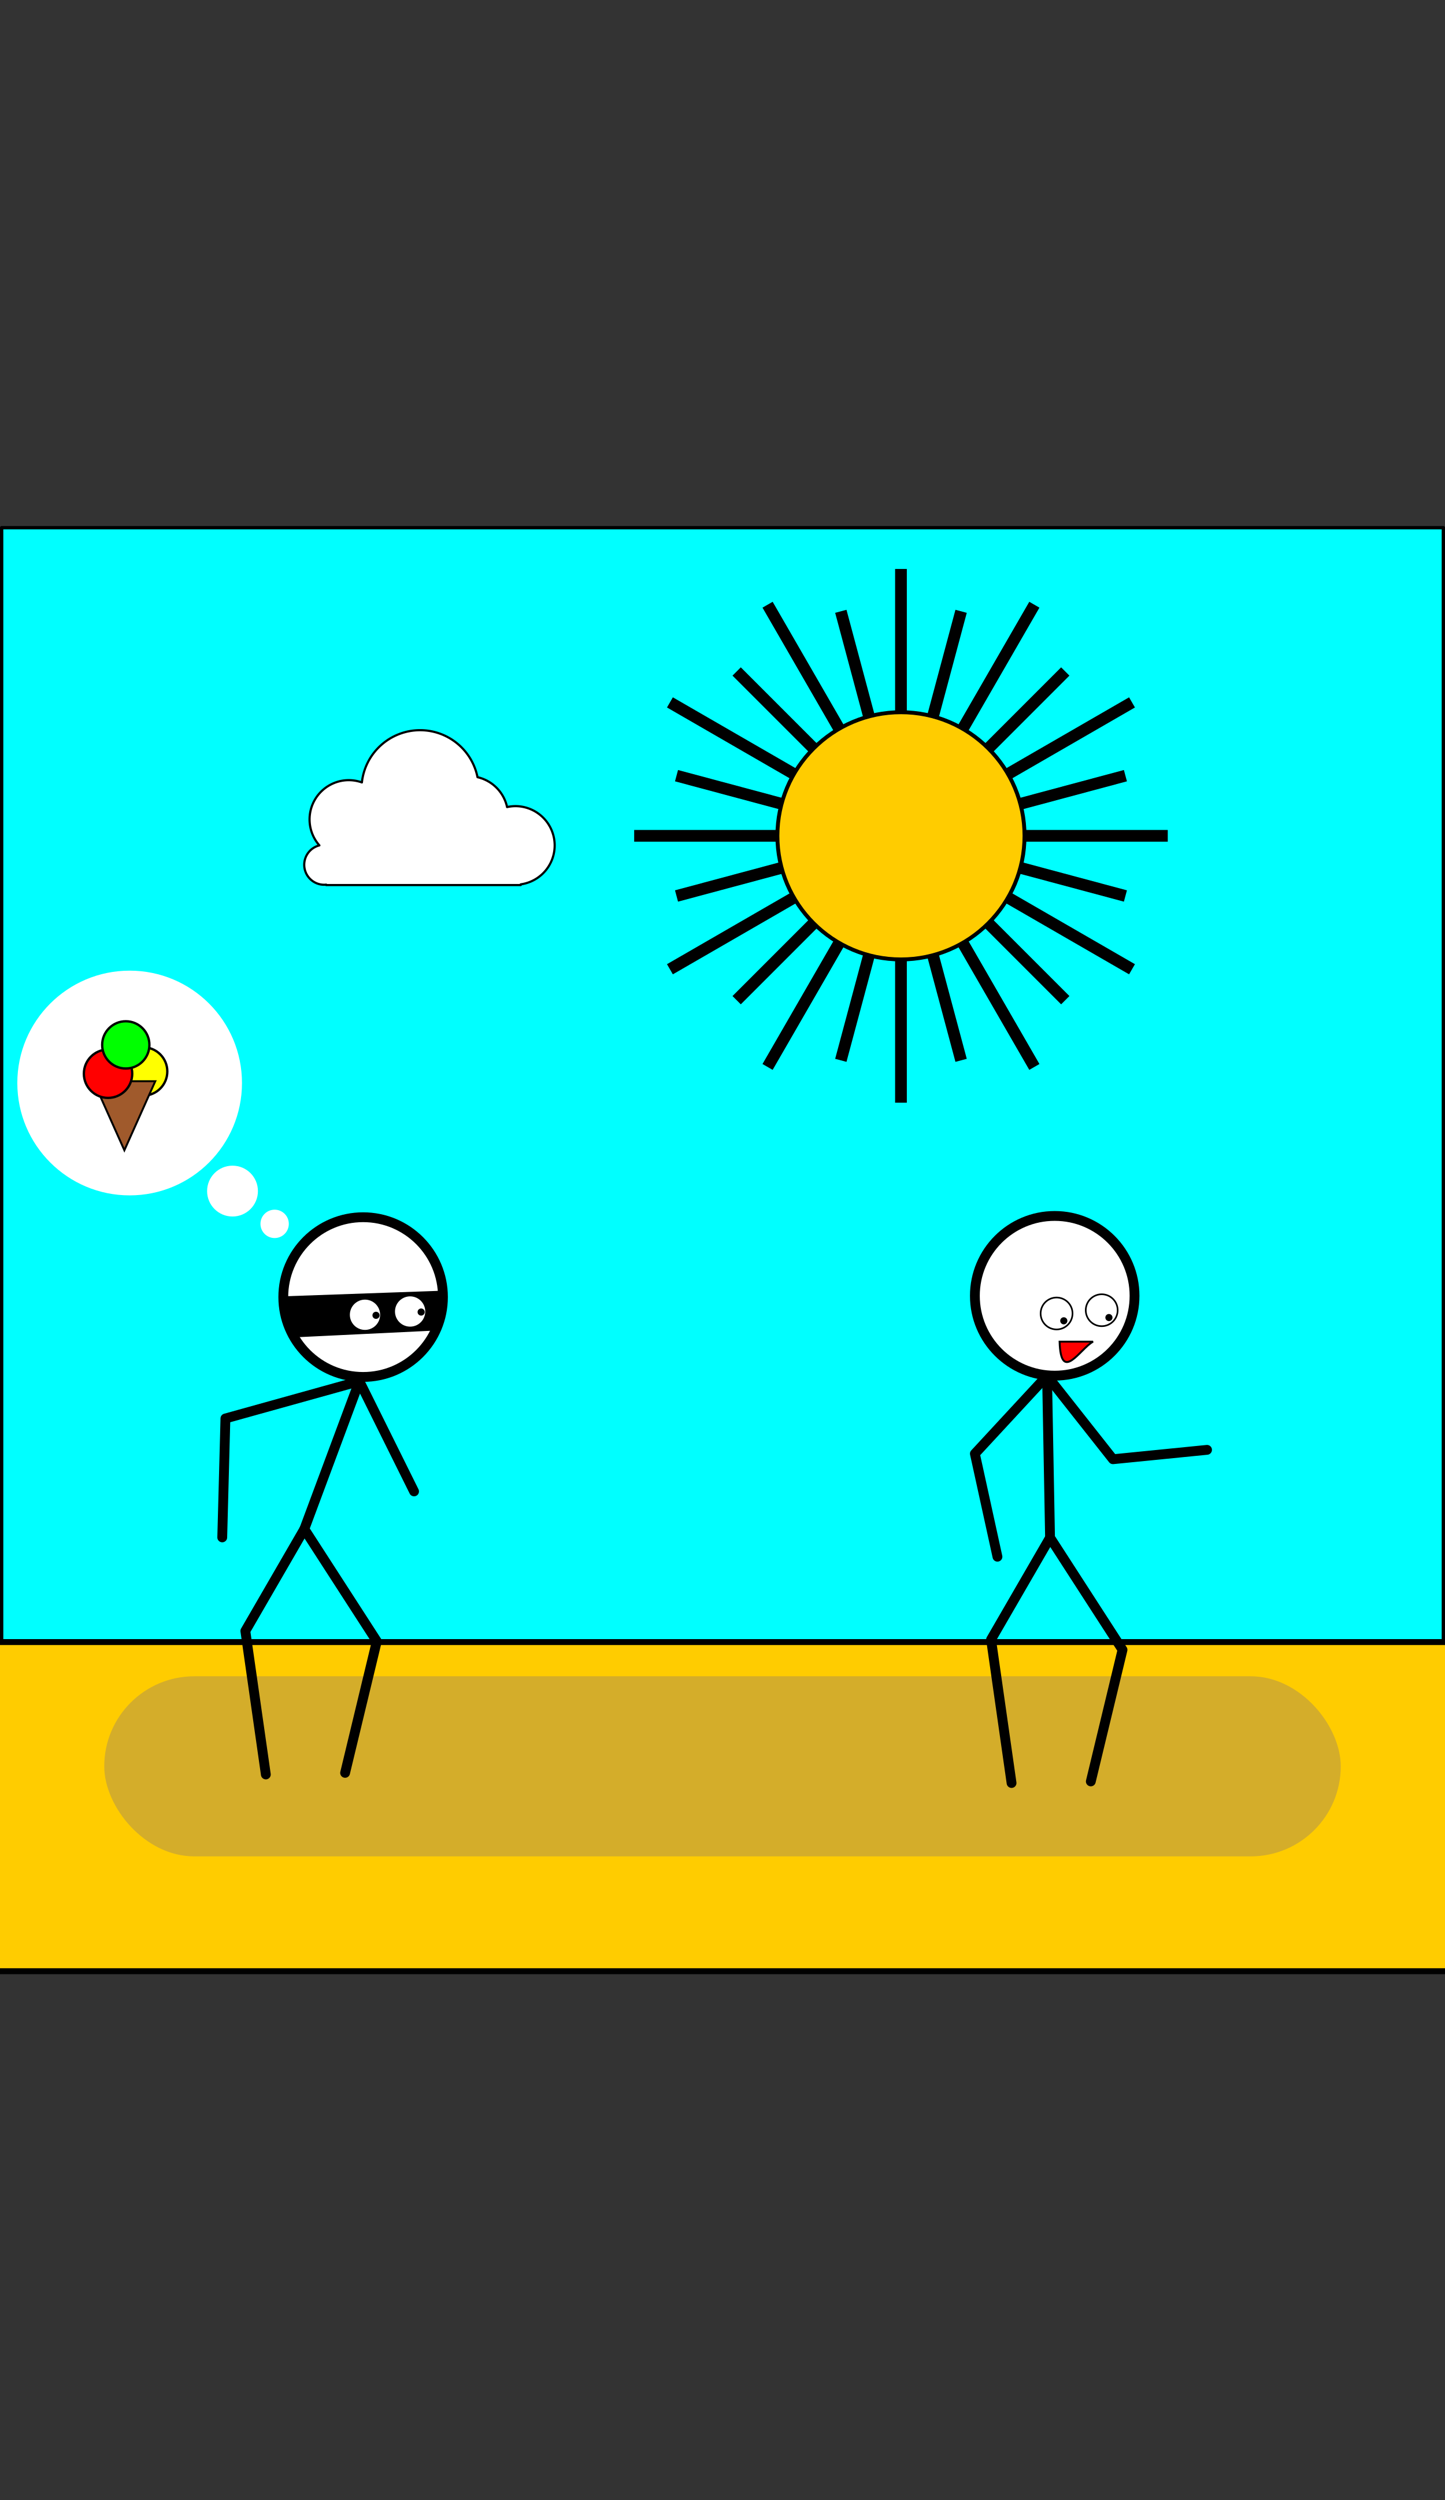 <?xml version="1.0" encoding="UTF-8" standalone="no"?>
<!-- Created with Inkscape (http://www.inkscape.org/) -->

<svg
   xmlns:dc="http://purl.org/dc/elements/1.1/"
   xmlns:cc="http://creativecommons.org/ns#"
   xmlns:rdf="http://www.w3.org/1999/02/22-rdf-syntax-ns#"
   xmlns:svg="http://www.w3.org/2000/svg"
   xmlns="http://www.w3.org/2000/svg"
   xmlns:sodipodi="http://sodipodi.sourceforge.net/DTD/sodipodi-0.dtd"
   xmlns:inkscape="http://www.inkscape.org/namespaces/inkscape"
   width="740"
   height="1280"
   version="1.1"
   viewBox="0 0 740 1280"
   xml:space="preserve"
   id="svg18"
   sodipodi:docname="l13.svg"
   inkscape:version="0.92.5 (2060ec1f9f, 2020-04-08)"><rect x="0" y="0" width="740" height="1280" fill="#333333" stroke="none"/><defs
     id="defs22" /><sodipodi:namedview
     pagecolor="#ffffff"
     bordercolor="#666666"
     borderopacity="1"
     objecttolerance="10"
     gridtolerance="10"
     guidetolerance="10"
     inkscape:pageopacity="0"
     inkscape:pageshadow="2"
     inkscape:window-width="1920"
     inkscape:window-height="986"
     id="namedview20"
     showgrid="false"
     inkscape:zoom="1"
     inkscape:cx="609.62019"
     inkscape:cy="537.50542"
     inkscape:window-x="1909"
     inkscape:window-y="49"
     inkscape:window-maximized="1"
     inkscape:current-layer="svg18"
     inkscape:snap-bbox="true"
     inkscape:bbox-paths="true"
     inkscape:snap-bbox-edge-midpoints="true"
     inkscape:bbox-nodes="true"
     inkscape:snap-bbox-midpoints="true"
     inkscape:object-paths="true"
     inkscape:object-nodes="true"
     inkscape:snap-intersection-paths="true"
     inkscape:snap-smooth-nodes="true"
     inkscape:snap-midpoints="true"
     inkscape:snap-center="true"
     inkscape:snap-page="true"
     inkscape:snap-text-baseline="true"
     inkscape:snap-object-midpoints="true"
     inkscape:snap-global="false" /><rect
     style="opacity:1;vector-effect:none;fill:#00ffff;fill-opacity:1;stroke:#000000;stroke-width:1.696;stroke-linecap:round;stroke-linejoin:round;stroke-miterlimit:4;stroke-dasharray:none;stroke-dashoffset:0;stroke-opacity:1;paint-order:markers fill stroke"
     id="rect1241"
     width="738.304"
     height="738.304"
     x="0.848"
     y="270.145" /><rect
     ry="84.256"
     y="840.671"
     x="-296.026"
     height="168.511"
     width="1332.052"
     id="rect1080"
     style="opacity:1;vector-effect:none;fill:#ffcc00;fill-opacity:1;stroke:#000000;stroke-width:3.041;stroke-linecap:round;stroke-linejoin:round;stroke-miterlimit:4;stroke-dasharray:none;stroke-dashoffset:0;stroke-opacity:1;paint-order:markers fill stroke" /><rect
     style="opacity:0.384;vector-effect:none;fill:#917c6f;fill-opacity:1;stroke:none;stroke-width:2;stroke-linecap:round;stroke-linejoin:round;stroke-miterlimit:4;stroke-dasharray:none;stroke-dashoffset:0;stroke-opacity:1;paint-order:markers fill stroke"
     id="rect1078"
     width="633.22"
     height="92.203"
     x="53.39"
     y="858.189"
     ry="46.102" /><circle
     style="display:inline;fill:#ffffff;fill-opacity:1;stroke:#000000;stroke-width:5.026;stroke-linecap:round;stroke-linejoin:round;stroke-miterlimit:4;stroke-dasharray:none;stroke-dashoffset:0;stroke-opacity:1;paint-order:markers fill stroke"
     id="circle5122"
     cx="185.959"
     cy="664.058"
     r="40.883" /><path
     style="fill:#000000;stroke:#000000;stroke-width:0.838px;stroke-linecap:butt;stroke-linejoin:miter;stroke-opacity:1"
     d="m 144.815,664.098 81.514,-2.87 0.574,8.037 -3.444,11.481 -71.468,3.444 c 0,0 -5.166,-5.597 -5.166,-7.319 0,-1.722 -2.009,-12.772 -2.009,-12.772 z"
     id="path5124"
     sodipodi:nodetypes="cccccsc"
     inkscape:connector-curvature="0" /><path
     style="fill:none;stroke:#000000;stroke-width:5.026;stroke-linecap:round;stroke-linejoin:round;stroke-dasharray:none;stroke-opacity:1;paint-order:markers fill stroke"
     d="m 184.037,707.126 -28.186,75.696 37.116,57.443 -16.236,67.381"
     id="path5126"
     inkscape:connector-curvature="0"
     sodipodi:nodetypes="cccc" /><path
     style="fill:none;stroke:#000000;stroke-width:5.026;stroke-linecap:round;stroke-linejoin:round;stroke-dasharray:none;stroke-opacity:1;paint-order:markers fill stroke"
     d="m 155.85,782.822 -30.207,52.166 10.496,73.47"
     id="path5128"
     inkscape:connector-curvature="0"
     sodipodi:nodetypes="ccc" /><path
     sodipodi:nodetypes="cccc"
     style="opacity:1;fill:none;fill-opacity:1;stroke:#000000;stroke-width:5.026;stroke-linecap:round;stroke-linejoin:round;stroke-miterlimit:4;stroke-dasharray:none;stroke-dashoffset:0;stroke-opacity:1;paint-order:markers fill stroke"
     d="m 113.814,787.09 1.624,-60.887 68.599,-19.078 28.008,56.422"
     id="path5130"
     inkscape:connector-curvature="0" /><circle
     style="fill:#ffffff;fill-opacity:1;stroke:#000000;stroke-width:0.838;stroke-linecap:round;stroke-linejoin:round;stroke-miterlimit:4;stroke-dasharray:none;stroke-dashoffset:0;stroke-opacity:1;paint-order:markers fill stroke"
     id="circle5132"
     cx="-670.424"
     cy="-213.253"
     transform="rotate(-125.015)"
     r="8.169" /><circle
     style="fill:#000000;fill-opacity:1;stroke:none;stroke-width:0.838;stroke-linecap:round;stroke-linejoin:round;stroke-miterlimit:4;stroke-dasharray:none;stroke-dashoffset:0;stroke-opacity:1;paint-order:markers fill stroke"
     id="circle5134"
     cx="-678.895"
     cy="191.886"
     r="1.827"
     transform="rotate(-92.018)" /><circle
     r="8.169"
     transform="rotate(-125.015)"
     cy="-233.14"
     cx="-658.53"
     id="circle5140"
     style="fill:#ffffff;fill-opacity:1;stroke:#000000;stroke-width:0.838;stroke-linecap:round;stroke-linejoin:round;stroke-miterlimit:4;stroke-dasharray:none;stroke-dashoffset:0;stroke-opacity:1;paint-order:markers fill stroke" /><circle
     r="1.827"
     cy="168.73"
     cx="-679.75"
     id="circle5142"
     style="fill:#000000;fill-opacity:1;stroke:none;stroke-width:0.838;stroke-linecap:round;stroke-linejoin:round;stroke-miterlimit:4;stroke-dasharray:none;stroke-dashoffset:0;stroke-opacity:1;paint-order:markers fill stroke"
     transform="rotate(-92.018)" /><circle
     style="opacity:1;vector-effect:none;fill:#ffcc00;fill-opacity:1;stroke:#000000;stroke-width:2;stroke-linecap:round;stroke-linejoin:round;stroke-miterlimit:4;stroke-dasharray:none;stroke-dashoffset:0;stroke-opacity:1;paint-order:markers fill stroke"
     id="path998"
     cx="461.394"
     cy="427.912"
     r="63.28" /><path
     style="fill:none;stroke:#000000;stroke-width:6;stroke-linecap:butt;stroke-linejoin:miter;stroke-miterlimit:4;stroke-dasharray:none;stroke-opacity:1"
     d="M 461.394,364.632 V 291.288"
     id="path1000"
     inkscape:connector-curvature="0"
     inkscape:transform-center-x="-3.3666992e-06"
     inkscape:transform-center-y="-99.95241" /><path
     inkscape:transform-center-y="-88.033365"
     inkscape:transform-center-x="-23.588473"
     inkscape:connector-curvature="0"
     id="path1002"
     d="m 477.772,366.789 14.421,-53.819"
     style="fill:none;stroke:#000000;stroke-width:6;stroke-linecap:butt;stroke-linejoin:miter;stroke-miterlimit:4;stroke-dasharray:none;stroke-opacity:1"
     sodipodi:nodetypes="cc" /><path
     inkscape:transform-center-y="-86.561325"
     inkscape:transform-center-x="-49.976208"
     inkscape:connector-curvature="0"
     id="path1006"
     d="m 493.034,373.11 36.672,-63.518"
     style="fill:none;stroke:#000000;stroke-width:6;stroke-linecap:butt;stroke-linejoin:miter;stroke-miterlimit:4;stroke-dasharray:none;stroke-opacity:1" /><path
     sodipodi:nodetypes="cc"
     style="fill:none;stroke:#000000;stroke-width:6;stroke-linecap:butt;stroke-linejoin:miter;stroke-miterlimit:4;stroke-dasharray:none;stroke-opacity:1"
     d="m 506.14,383.167 39.398,-39.398"
     id="path1008"
     inkscape:connector-curvature="0"
     inkscape:transform-center-x="-64.444898"
     inkscape:transform-center-y="-64.444895" /><path
     inkscape:transform-center-y="-49.9762"
     inkscape:transform-center-x="-86.561328"
     inkscape:connector-curvature="0"
     id="path1010"
     d="m 516.196,396.272 63.518,-36.672"
     style="fill:none;stroke:#000000;stroke-width:6;stroke-linecap:butt;stroke-linejoin:miter;stroke-miterlimit:4;stroke-dasharray:none;stroke-opacity:1" /><path
     sodipodi:nodetypes="cc"
     style="fill:none;stroke:#000000;stroke-width:6;stroke-linecap:butt;stroke-linejoin:miter;stroke-miterlimit:4;stroke-dasharray:none;stroke-opacity:1"
     d="m 522.518,411.534 53.819,-14.421"
     id="path1012"
     inkscape:connector-curvature="0"
     inkscape:transform-center-x="-88.033368"
     inkscape:transform-center-y="-23.588465" /><path
     style="fill:none;stroke:#000000;stroke-width:6;stroke-linecap:butt;stroke-linejoin:miter;stroke-miterlimit:4;stroke-dasharray:none;stroke-opacity:1"
     d="m 524.674,427.912 73.345,10e-6"
     id="path1014"
     inkscape:connector-curvature="0"
     inkscape:transform-center-x="-99.952408" /><path
     inkscape:transform-center-y="23.58847"
     inkscape:transform-center-x="-88.033368"
     inkscape:connector-curvature="0"
     id="path1016"
     d="m 522.518,444.291 53.819,14.421"
     style="fill:none;stroke:#000000;stroke-width:6;stroke-linecap:butt;stroke-linejoin:miter;stroke-miterlimit:4;stroke-dasharray:none;stroke-opacity:1"
     sodipodi:nodetypes="cc" /><path
     style="fill:none;stroke:#000000;stroke-width:6;stroke-linecap:butt;stroke-linejoin:miter;stroke-miterlimit:4;stroke-dasharray:none;stroke-opacity:1"
     d="m 516.196,459.552 63.518,36.672"
     id="path1018"
     inkscape:connector-curvature="0"
     inkscape:transform-center-x="-86.561323"
     inkscape:transform-center-y="49.97621" /><path
     inkscape:transform-center-y="64.4449"
     inkscape:transform-center-x="-64.444893"
     inkscape:connector-curvature="0"
     id="path1020"
     d="m 506.14,472.658 39.398,39.398"
     style="fill:none;stroke:#000000;stroke-width:6;stroke-linecap:butt;stroke-linejoin:miter;stroke-miterlimit:4;stroke-dasharray:none;stroke-opacity:1"
     sodipodi:nodetypes="cc" /><path
     inkscape:transform-center-x="-49.976203"
     inkscape:connector-curvature="0"
     id="path1022"
     d="m 493.034,482.715 36.672,63.518"
     style="fill:none;stroke:#000000;stroke-width:6;stroke-linecap:butt;stroke-linejoin:miter;stroke-miterlimit:4;stroke-dasharray:none;stroke-opacity:1"
     inkscape:transform-center-y="86.56132" /><path
     sodipodi:nodetypes="cc"
     style="fill:none;stroke:#000000;stroke-width:6;stroke-linecap:butt;stroke-linejoin:miter;stroke-miterlimit:4;stroke-dasharray:none;stroke-opacity:1"
     d="m 477.772,489.036 14.421,53.819"
     id="path1024"
     inkscape:connector-curvature="0"
     inkscape:transform-center-x="-23.588468"
     inkscape:transform-center-y="88.03337" /><path
     inkscape:transform-center-y="99.95241"
     inkscape:transform-center-x="7.0000002e-06"
     inkscape:connector-curvature="0"
     id="path1026"
     d="m 461.394,491.192 v 73.345"
     style="fill:none;stroke:#000000;stroke-width:6;stroke-linecap:butt;stroke-linejoin:miter;stroke-miterlimit:4;stroke-dasharray:none;stroke-opacity:1" /><path
     sodipodi:nodetypes="cc"
     style="fill:none;stroke:#000000;stroke-width:6;stroke-linecap:butt;stroke-linejoin:miter;stroke-miterlimit:4;stroke-dasharray:none;stroke-opacity:1"
     d="M 445.016,489.036 430.595,542.855"
     id="path1028"
     inkscape:connector-curvature="0"
     inkscape:transform-center-x="23.588472"
     inkscape:transform-center-y="88.033365" /><path
     inkscape:transform-center-y="86.56132"
     style="fill:none;stroke:#000000;stroke-width:6;stroke-linecap:butt;stroke-linejoin:miter;stroke-miterlimit:4;stroke-dasharray:none;stroke-opacity:1"
     d="m 429.754,482.715 -36.672,63.518"
     id="path1030"
     inkscape:connector-curvature="0"
     inkscape:transform-center-x="49.976201" /><path
     inkscape:transform-center-y="64.444895"
     inkscape:transform-center-x="64.444901"
     inkscape:connector-curvature="0"
     id="path1032"
     d="m 416.648,472.658 -39.398,39.398"
     style="fill:none;stroke:#000000;stroke-width:6;stroke-linecap:butt;stroke-linejoin:miter;stroke-miterlimit:4;stroke-dasharray:none;stroke-opacity:1"
     sodipodi:nodetypes="cc" /><path
     style="fill:none;stroke:#000000;stroke-width:6;stroke-linecap:butt;stroke-linejoin:miter;stroke-miterlimit:4;stroke-dasharray:none;stroke-opacity:1"
     d="m 406.592,459.552 -63.518,36.672"
     id="path1034"
     inkscape:connector-curvature="0"
     inkscape:transform-center-x="86.56133"
     inkscape:transform-center-y="49.9762" /><path
     inkscape:transform-center-y="23.588465"
     inkscape:transform-center-x="88.033366"
     inkscape:connector-curvature="0"
     id="path1036"
     d="m 400.27,444.29 -53.819,14.421"
     style="fill:none;stroke:#000000;stroke-width:6;stroke-linecap:butt;stroke-linejoin:miter;stroke-miterlimit:4;stroke-dasharray:none;stroke-opacity:1"
     sodipodi:nodetypes="cc" /><path
     inkscape:transform-center-x="99.952403"
     inkscape:connector-curvature="0"
     id="path1038"
     d="m 398.114,427.912 -73.345,-10e-6"
     style="fill:none;stroke:#000000;stroke-width:6;stroke-linecap:butt;stroke-linejoin:miter;stroke-miterlimit:4;stroke-dasharray:none;stroke-opacity:1" /><path
     sodipodi:nodetypes="cc"
     style="fill:none;stroke:#000000;stroke-width:6;stroke-linecap:butt;stroke-linejoin:miter;stroke-miterlimit:4;stroke-dasharray:none;stroke-opacity:1"
     d="M 400.27,411.534 346.451,397.114"
     id="path1040"
     inkscape:connector-curvature="0"
     inkscape:transform-center-x="88.033367"
     inkscape:transform-center-y="-23.58847" /><path
     inkscape:transform-center-y="-49.97621"
     inkscape:transform-center-x="86.561324"
     inkscape:connector-curvature="0"
     id="path1042"
     d="M 406.592,396.272 343.074,359.6"
     style="fill:none;stroke:#000000;stroke-width:6;stroke-linecap:butt;stroke-linejoin:miter;stroke-miterlimit:4;stroke-dasharray:none;stroke-opacity:1" /><path
     sodipodi:nodetypes="cc"
     style="fill:none;stroke:#000000;stroke-width:6;stroke-linecap:butt;stroke-linejoin:miter;stroke-miterlimit:4;stroke-dasharray:none;stroke-opacity:1"
     d="M 416.648,383.167 377.25,343.768"
     id="path1044"
     inkscape:connector-curvature="0"
     inkscape:transform-center-x="64.444893"
     inkscape:transform-center-y="-64.444899" /><path
     style="fill:none;stroke:#000000;stroke-width:6;stroke-linecap:butt;stroke-linejoin:miter;stroke-miterlimit:4;stroke-dasharray:none;stroke-opacity:1"
     d="M 429.754,373.11 393.082,309.592"
     id="path1046"
     inkscape:connector-curvature="0"
     inkscape:transform-center-x="49.976202"
     inkscape:transform-center-y="-86.56132" /><path
     inkscape:transform-center-y="-88.03337"
     inkscape:transform-center-x="23.588471"
     inkscape:connector-curvature="0"
     id="path1048"
     d="M 445.016,366.789 430.595,312.97"
     style="fill:none;stroke:#000000;stroke-width:6;stroke-linecap:butt;stroke-linejoin:miter;stroke-miterlimit:4;stroke-dasharray:none;stroke-opacity:1"
     sodipodi:nodetypes="cc" /><circle
     r="40.883"
     cy="663.401"
     cx="540.127"
     id="circle1050"
     style="display:inline;fill:#ffffff;fill-opacity:1;stroke:#000000;stroke-width:5.026;stroke-linecap:round;stroke-linejoin:round;stroke-miterlimit:4;stroke-dasharray:none;stroke-dashoffset:0;stroke-opacity:1;paint-order:markers fill stroke" /><path
     sodipodi:nodetypes="cccc"
     inkscape:connector-curvature="0"
     id="path1054"
     d="m 536.203,704.311 1.536,82.887 37.116,57.443 -16.236,67.381"
     style="fill:none;stroke:#000000;stroke-width:5.026;stroke-linecap:round;stroke-linejoin:round;stroke-dasharray:none;stroke-opacity:1;paint-order:markers fill stroke" /><path
     sodipodi:nodetypes="ccc"
     inkscape:connector-curvature="0"
     id="path1056"
     d="m 537.739,787.198 -30.207,52.166 10.496,73.47"
     style="fill:none;stroke:#000000;stroke-width:5.026;stroke-linecap:round;stroke-linejoin:round;stroke-dasharray:none;stroke-opacity:1;paint-order:markers fill stroke" /><path
     inkscape:connector-curvature="0"
     id="path1058"
     d="m 510.804,796.98 -11.56,-52.737 36.959,-39.931 33.761,42.759 48.176,-4.806"
     style="opacity:1;fill:none;fill-opacity:1;stroke:#000000;stroke-width:5.026;stroke-linecap:round;stroke-linejoin:round;stroke-miterlimit:4;stroke-dasharray:none;stroke-dashoffset:0;stroke-opacity:1;paint-order:markers fill stroke"
     sodipodi:nodetypes="ccccc" /><circle
     r="8.169"
     transform="rotate(-125.015)"
     cy="77.188"
     cx="-873.106"
     id="circle1060"
     style="fill:#ffffff;fill-opacity:1;stroke:#000000;stroke-width:0.838;stroke-linecap:round;stroke-linejoin:round;stroke-miterlimit:4;stroke-dasharray:none;stroke-dashoffset:0;stroke-opacity:1;paint-order:markers fill stroke" /><circle
     r="1.827"
     cy="543.788"
     cx="-694.114"
     id="circle1062"
     style="fill:#000000;fill-opacity:1;stroke:none;stroke-width:0.838;stroke-linecap:round;stroke-linejoin:round;stroke-miterlimit:4;stroke-dasharray:none;stroke-dashoffset:0;stroke-opacity:1;paint-order:markers fill stroke"
     transform="rotate(-92.018)" /><circle
     style="fill:#ffffff;fill-opacity:1;stroke:#000000;stroke-width:0.838;stroke-linecap:round;stroke-linejoin:round;stroke-miterlimit:4;stroke-dasharray:none;stroke-dashoffset:0;stroke-opacity:1;paint-order:markers fill stroke"
     id="circle1068"
     cx="-861.212"
     cy="57.301"
     transform="rotate(-125.015)"
     r="8.169" /><circle
     style="fill:#000000;fill-opacity:1;stroke:none;stroke-width:0.838;stroke-linecap:round;stroke-linejoin:round;stroke-miterlimit:4;stroke-dasharray:none;stroke-dashoffset:0;stroke-opacity:1;paint-order:markers fill stroke"
     id="circle1070"
     cx="-694.969"
     cy="520.631"
     r="1.827"
     transform="rotate(-92.018)" /><path
     style="fill:#ff0000;stroke:#000000;stroke-width:1px;stroke-linecap:butt;stroke-linejoin:miter;stroke-opacity:1"
     d="m 542.643,686.876 c 0.605,21.636 10.592,3.478 17.119,0 z"
     id="path1132"
     inkscape:connector-curvature="0"
     sodipodi:nodetypes="ccc" /><path
     style="opacity:1;vector-effect:none;fill:#ffffff;fill-opacity:1;stroke:#000000;stroke-width:1.119;stroke-linecap:round;stroke-linejoin:round;stroke-miterlimit:4;stroke-dasharray:none;stroke-dashoffset:0;stroke-opacity:1;paint-order:markers fill stroke"
     d="m 215.154,373.827 a 30.017,30.017 0 0 0 -29.826,26.746 20.125,20.125 0 0 0 -6.672,-1.163 20.125,20.125 0 0 0 -20.126,20.126 20.125,20.125 0 0 0 5.032,13.274 10.233,10.233 0 0 0 -7.762,9.92 10.233,10.233 0 0 0 10.234,10.234 10.233,10.233 0 0 0 0.999,-0.06 v 0.211 h 99.65 v -0.364 a 20.125,20.125 0 0 0 17.373,-19.913 20.125,20.125 0 0 0 -20.126,-20.124 20.125,20.125 0 0 0 -4.243,0.477 20.125,20.125 0 0 0 -15.146,-15.301 30.017,30.017 0 0 0 -29.388,-24.063 z"
     id="rect1171"
     inkscape:connector-curvature="0" /><circle
     style="opacity:1;vector-effect:none;fill:#ffffff;fill-opacity:1;stroke:none;stroke-width:2;stroke-linecap:round;stroke-linejoin:round;stroke-miterlimit:4;stroke-dasharray:none;stroke-dashoffset:0;stroke-opacity:1;paint-order:markers fill stroke"
     id="path1429"
     cx="66.396"
     cy="554.463"
     r="57.527" /><circle
     r="13.016"
     cy="609.792"
     cx="119.071"
     id="circle1431"
     style="opacity:1;vector-effect:none;fill:#ffffff;fill-opacity:1;stroke:none;stroke-width:0.453;stroke-linecap:round;stroke-linejoin:round;stroke-miterlimit:4;stroke-dasharray:none;stroke-dashoffset:0;stroke-opacity:1;paint-order:markers fill stroke" /><circle
     style="opacity:1;vector-effect:none;fill:#ffff00;fill-opacity:1;stroke:#000000;stroke-width:1.201;stroke-linecap:round;stroke-linejoin:round;stroke-miterlimit:4;stroke-dasharray:none;stroke-dashoffset:0;stroke-opacity:1;paint-order:markers fill stroke"
     id="path1144-6"
     cx="73.303"
     cy="548.541"
     r="12.383" /><path
     style="fill:#a05a2c;stroke:#000000;stroke-width:1px;stroke-linecap:butt;stroke-linejoin:miter;stroke-opacity:1"
     d="m 47.877,553.539 15.82,35.355 15.82,-35.355 z"
     id="path1138-6"
     inkscape:connector-curvature="0"
     sodipodi:nodetypes="cccc" /><circle
     style="opacity:1;vector-effect:none;fill:#ff0000;fill-opacity:1;stroke:#000000;stroke-width:1.201;stroke-linecap:round;stroke-linejoin:round;stroke-miterlimit:4;stroke-dasharray:none;stroke-dashoffset:0;stroke-opacity:1;paint-order:markers fill stroke"
     id="path1140-5"
     cx="55.332"
     cy="549.695"
     r="12.383" /><circle
     style="opacity:1;vector-effect:none;fill:#00ff00;fill-opacity:1;stroke:#000000;stroke-width:1.201;stroke-linecap:round;stroke-linejoin:round;stroke-miterlimit:4;stroke-dasharray:none;stroke-dashoffset:0;stroke-opacity:1;paint-order:markers fill stroke"
     id="path1142-8"
     cx="64.416"
     cy="534.941"
     r="12.095" /><circle
     style="opacity:1;vector-effect:none;fill:#ffffff;fill-opacity:1;stroke:none;stroke-width:0.253;stroke-linecap:round;stroke-linejoin:round;stroke-miterlimit:4;stroke-dasharray:none;stroke-dashoffset:0;stroke-opacity:1;paint-order:markers fill stroke"
     id="circle1466"
     cx="140.644"
     cy="626.571"
     r="7.263" /></svg>